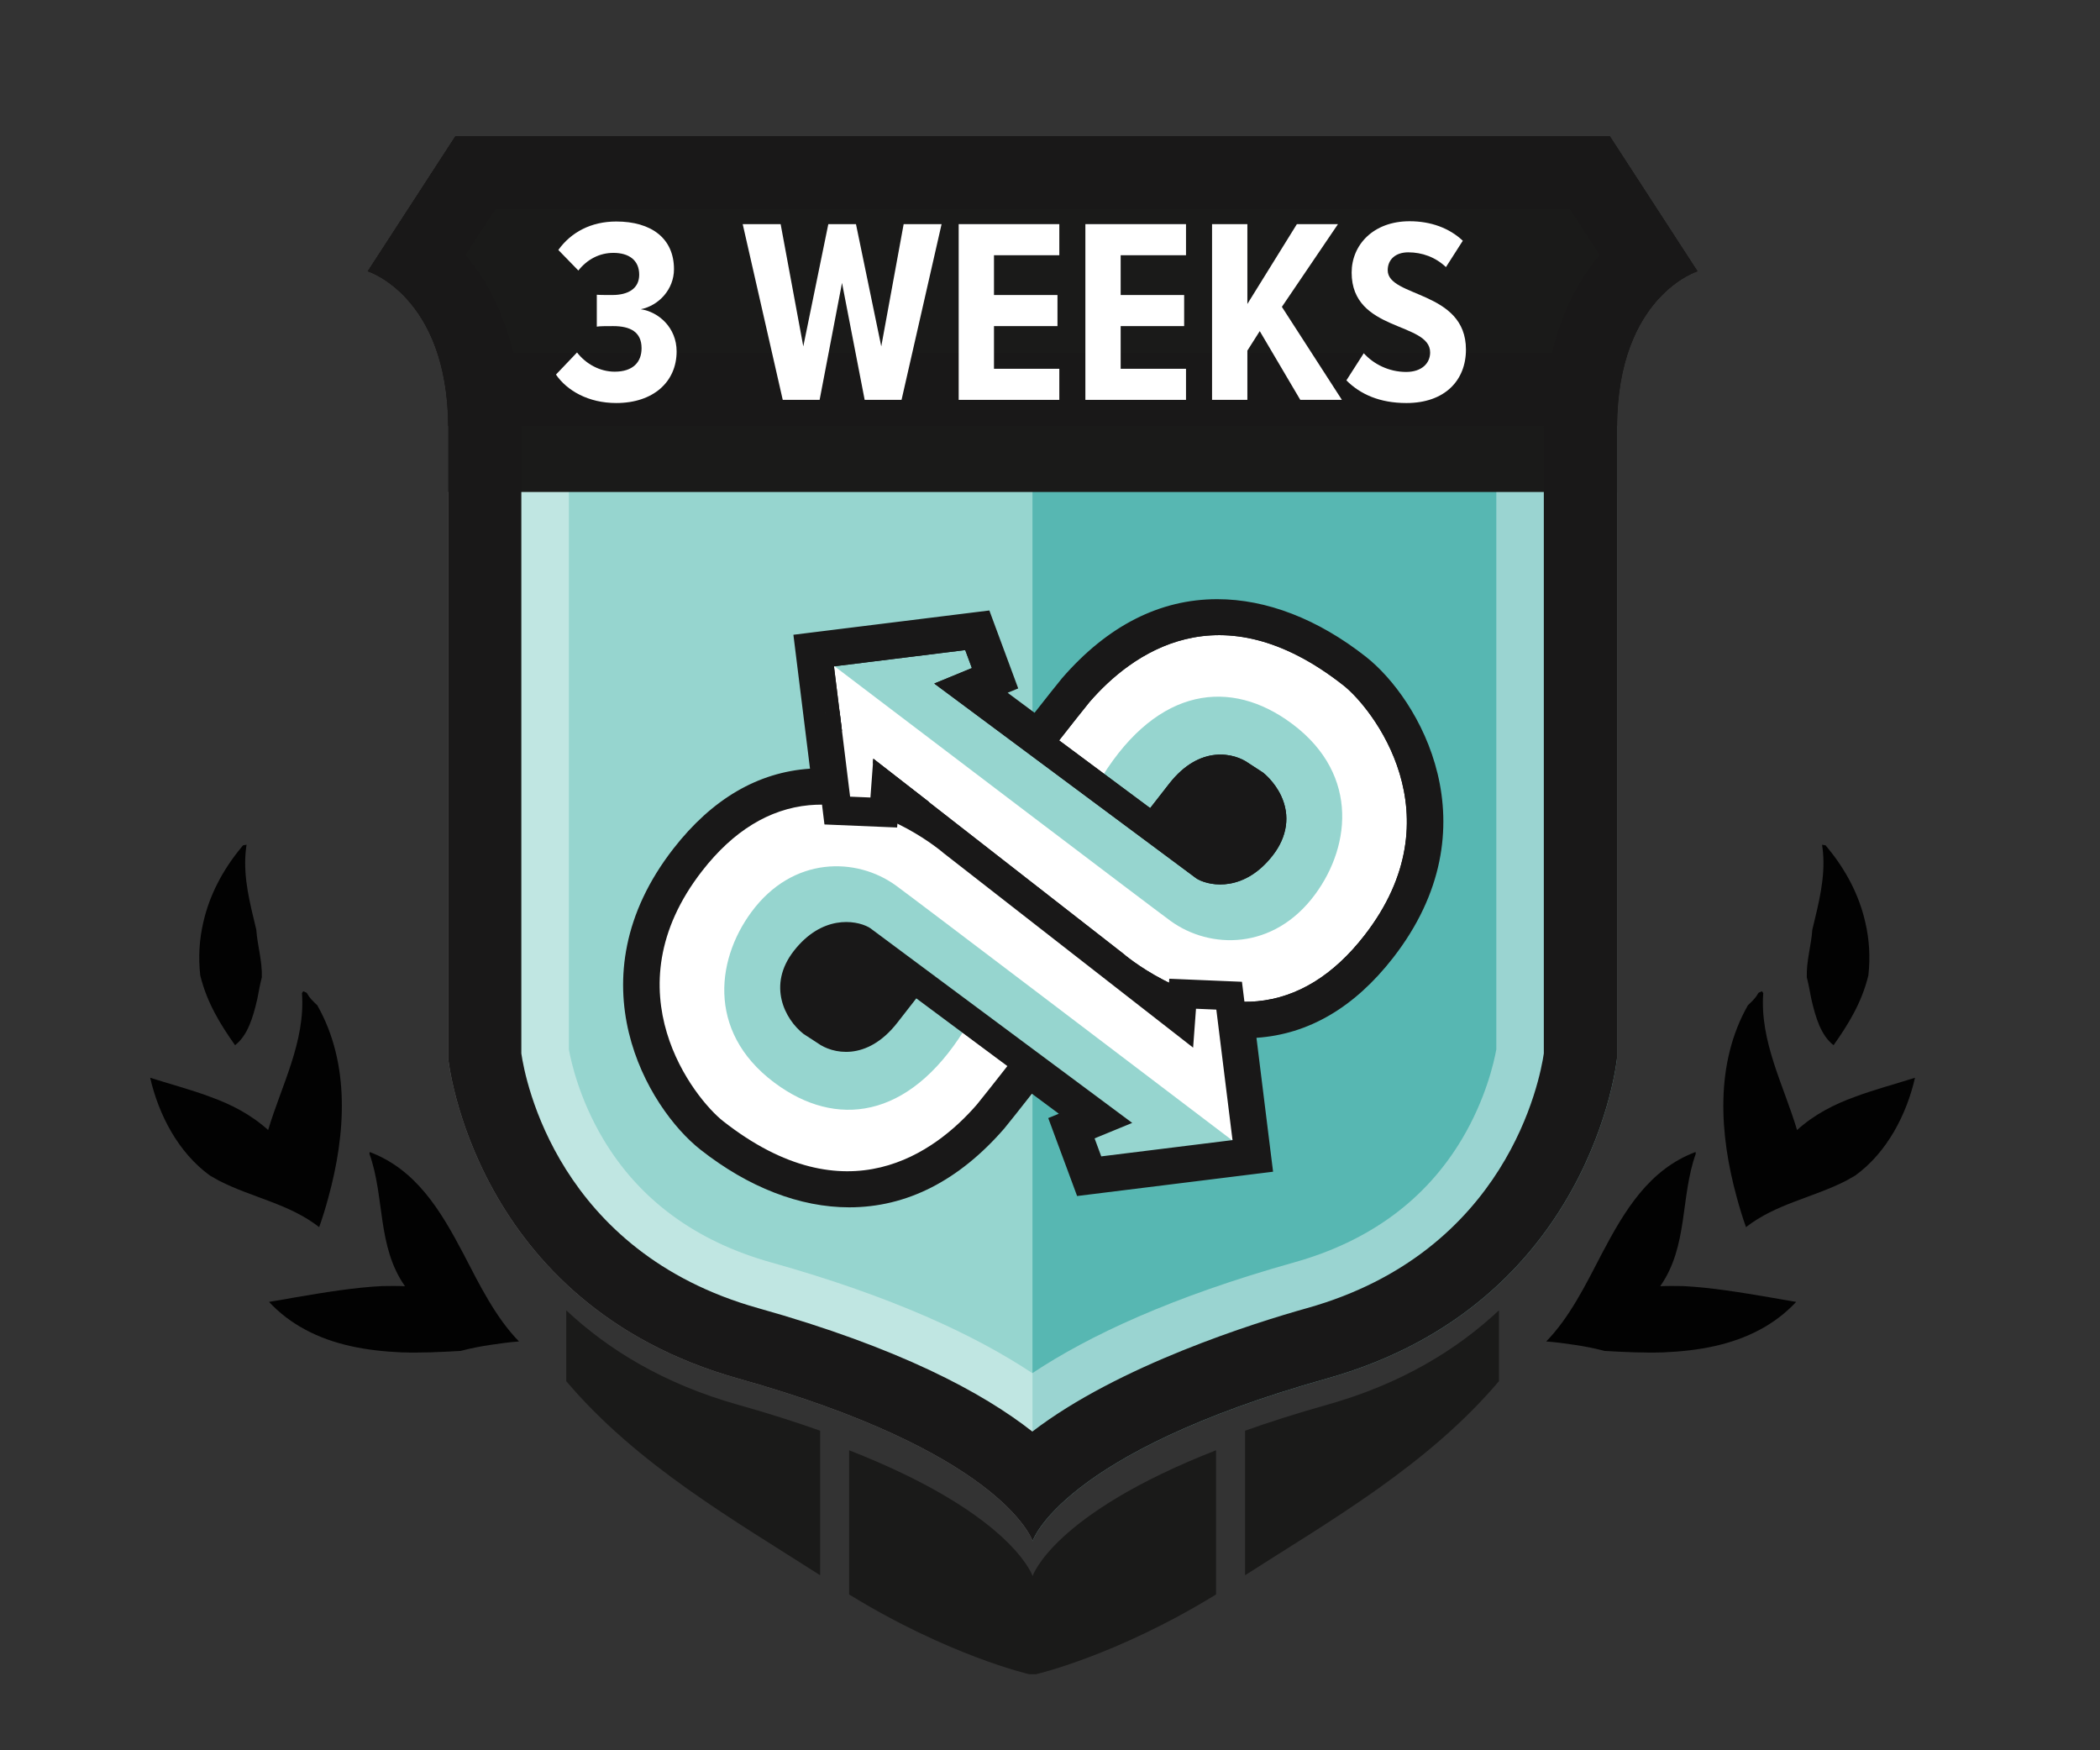 <?xml version="1.0" encoding="utf-8"?>
<!-- Generator: Adobe Illustrator 16.0.0, SVG Export Plug-In . SVG Version: 6.00 Build 0)  -->
<!DOCTYPE svg PUBLIC "-//W3C//DTD SVG 1.1//EN" "http://www.w3.org/Graphics/SVG/1.1/DTD/svg11.dtd">
<svg version="1.1" id="Layer_1" xmlns="http://www.w3.org/2000/svg" xmlns:xlink="http://www.w3.org/1999/xlink" x="0px" y="0px"
	 width="240px" height="200px" viewBox="0 0 240 200" enable-background="new 0 0 240 200" xml:space="preserve">
<rect x="0" y="0" width="240" height="200" fill="#333333" stroke="none"/>
<path fill="none" d="M53.764,2645.837"/>
<path fill="none" d="M53.764-599.76"/>
<path fill="#96D5CF" d="M118,50.782H53.406c0,0.088,0.002,0.175,0.002,0.264v69.581c0,0,2.674,27.175,32.079,35.424
	c28.429,7.976,32.288,17.311,32.513,17.921c0.008,0.021,0.011,0.032,0.011,0.032s3.118-9.705,32.524-17.953
	c29.404-8.249,32.078-35.424,32.078-35.424V51.084c0-0.013,0.002-0.025,0.002-0.038c0-0.089,0.002-0.176,0.002-0.264H118z"/>
<g opacity="0.5">
	<g>
		<g>
			<defs>
				<rect id="SVGID_1_" x="118" y="48.694" width="66.811" height="127.397"/>
			</defs>
			<clipPath id="SVGID_2_">
				<use xlink:href="#SVGID_1_"  overflow="visible"/>
			</clipPath>
			<path clip-path="url(#SVGID_2_)" fill="#189995" d="M151.639,157.53c30.401-8.529,33.166-36.624,33.166-36.624V49.005
				c0-0.013,0-0.024,0-0.039c0-0.092,0.004-0.181,0.004-0.271h-66.81V176.06c0.008,0.021,0.012,0.034,0.012,0.034
				S121.234,166.06,151.639,157.53"/>
		</g>
	</g>
</g>
<g opacity="0.4">
	<g>
		<g>
			<defs>
				<rect id="SVGID_3_" x="42" y="15.55" width="152.02" height="160.543"/>
			</defs>
			<clipPath id="SVGID_4_">
				<use xlink:href="#SVGID_3_"  overflow="visible"/>
			</clipPath>
			<path clip-path="url(#SVGID_4_)" fill="#FFFFFF" d="M176.016,29.348c-2.643,4.355-4.932,10.604-5.004,19.229v0.004l-0.003,0.261
				l-0.001,0.084v0.081v70.903c-0.26,1.438-1.203,5.666-3.914,10.225c-4.133,6.953-10.586,11.701-19.183,14.113
				c-13.943,3.912-23.452,8.354-29.929,12.659c-6.466-4.301-15.956-8.755-29.872-12.659c-8.596-2.412-15.051-7.16-19.183-14.113
				c-2.709-4.559-3.653-8.786-3.913-10.225V48.968l-0.003-0.375c-0.065-8.625-2.356-14.883-5.003-19.244h24.605h23.781h9.198h33.814
				L176.016,29.348 M183.984,15.551h-32.576h-33.814h-9.198H84.615H52.039L42.005,31.004c0,0,9.1,2.807,9.21,17.689
				c0.001,0.091,0.003,0.181,0.003,0.272v71.939c0,0,2.764,28.095,33.166,36.624c29.393,8.245,33.383,17.896,33.615,18.528
				c0.008,0.021,0.012,0.033,0.012,0.033s3.225-10.033,33.627-18.563s33.166-36.624,33.166-36.624V49.003
				c0-0.013,0.002-0.025,0.002-0.038c0-0.093,0.002-0.183,0.002-0.272c0.109-14.884,9.211-17.689,9.211-17.689L183.984,15.551z"/>
		</g>
	</g>
</g>
<path fill="#1A1A19" d="M194.02,31.004L183.984,15.55H151.41h-33.816h-9.198H84.615H52.04L42.006,31.004c0,0,9.1,2.807,9.21,17.69
	v7.523h133.595v-7.523C184.919,33.811,194.02,31.004,194.02,31.004"/>
<path fill="#191818" d="M179.441,23.916l3.393,5.226c-2.295,2.727-4.316,6.396-5.443,11.187H58.634
	c-1.128-4.789-3.149-8.46-5.444-11.187l3.392-5.226h28.033h23.781h9.198h33.814H179.441 M183.984,15.551h-32.576h-33.814h-9.198
	H84.615H52.039L42.005,31.004c0,0,9.1,2.807,9.21,17.689h133.594c0.109-14.884,9.211-17.689,9.211-17.689L183.984,15.551z"/>
<path fill="#191818" d="M179.441,23.916l3.393,5.226c-3.477,4.128-6.324,10.429-6.393,19.495v0.061v0.041l-0.002,0.022l-0.002,0.166
	v0.038v0.04v71.372c-0.437,2.982-4.16,22.674-27.06,29.099c-5.879,1.648-21.528,6.527-31.394,14.106
	c-5.685-4.468-15.251-9.594-31.342-14.106c-22.9-6.425-26.624-26.115-27.06-29.099v-71.41l-0.002-0.271l-0.001-0.063
	c-0.067-9.063-2.915-15.36-6.391-19.489l3.392-5.226h28.033h23.781h9.198h33.814L179.441,23.916 M183.984,15.551h-32.576h-33.814
	h-9.198H84.615H52.039L42.005,31.004c0,0,9.1,2.807,9.21,17.689c0.001,0.091,0.003,0.181,0.003,0.272v71.939
	c0,0,2.764,28.095,33.166,36.624c29.393,8.245,33.383,17.896,33.615,18.528c0.008,0.021,0.012,0.033,0.012,0.033
	s3.225-10.033,33.627-18.563s33.166-36.624,33.166-36.624V49.003c0-0.013,0.002-0.025,0.002-0.038c0-0.093,0.002-0.183,0.002-0.272
	c0.109-14.884,9.211-17.689,9.211-17.689L183.984,15.551z"/>
<path fill="#FFFFFF" d="M63.539,42.802l2.408-2.527c1.024,1.323,2.62,2.196,4.305,2.196c2.108,0,3.071-1.112,3.071-2.68
	c0-1.866-1.294-2.528-3.251-2.528c-0.662,0-1.566,0-1.866,0.062V33.68c0.3,0.03,1.294,0.03,1.775,0.03
	c1.837,0,3.071-0.753,3.071-2.318c0-1.686-1.204-2.497-2.95-2.497c-1.565,0-2.98,0.722-4.004,2.017l-2.288-2.349
	c1.444-2.018,3.732-3.252,6.623-3.252c3.974,0,6.593,1.896,6.593,5.449c0,2.288-1.716,4.154-3.793,4.575
	c2.047,0.302,4.095,2.108,4.095,4.818c0,3.49-2.68,5.899-6.895,5.899C67.242,46.054,64.803,44.638,63.539,42.802"/>
<polygon fill="#FFFFFF" points="98.819,45.692 96.23,32.326 93.671,45.692 89.457,45.692 84.88,25.611 89.216,25.611 91.805,39.582 
	94.665,25.611 97.825,25.611 100.716,39.582 103.275,25.611 107.61,25.611 103.034,45.692 "/>
<polygon fill="#FFFFFF" points="109.564,45.692 109.564,25.611 121.064,25.611 121.064,29.165 113.598,29.165 113.598,33.711 
	120.854,33.711 120.854,37.263 113.598,37.263 113.598,42.14 121.064,42.14 121.064,45.692 "/>
<polygon fill="#FFFFFF" points="124.043,45.692 124.043,25.611 135.543,25.611 135.543,29.165 128.076,29.165 128.076,33.711 
	135.332,33.711 135.332,37.263 128.076,37.263 128.076,42.14 135.543,42.14 135.543,45.692 "/>
<polygon fill="#FFFFFF" points="148.605,45.692 143.971,37.835 142.557,40.063 142.557,45.692 138.521,45.692 138.521,25.611 
	142.557,25.611 142.557,34.733 148.215,25.611 152.912,25.611 146.5,35.064 153.361,45.692 "/>
<path fill="#FFFFFF" d="M153.873,43.464l1.986-3.101c1.113,1.233,2.859,2.138,4.848,2.138c1.775,0,2.738-0.994,2.738-2.228
	c0-3.522-8.971-2.318-8.971-9.122c0-3.162,2.469-5.871,6.623-5.871c2.438,0,4.545,0.784,6.081,2.228l-1.927,3.012
	c-1.204-1.145-2.74-1.687-4.307-1.687c-1.443,0-2.348,0.813-2.348,2.047c0,3.131,8.941,2.288,8.941,9.063
	c0,3.521-2.409,6.11-6.805,6.11C157.695,46.054,155.469,45.061,153.873,43.464"/>
<path fill="#FFFFFF" d="M119.314,84.137c0.391-0.502,3.57-4.556,3.965-5.01c13.438-15.473,31.015-1.697,30.063-2.439
	c10.289,8.021,12.461,20.223,3.873,31.24c-13.27,17.026-30.963,1.478-29.974,2.247c-2.927-2.28-26.01-20.271-26.01-20.271
	l-0.219,2.966l-5.315-0.225l-2.223-17.934l17.934-2.224l1.767,4.773l-3.074,1.263l27.572,20.495c0,0,3.306,1.793,6.474-2.271
	c3.168-4.064-0.824-7.175-0.824-7.175l-1.579-1.022c0,0-3.349-2.44-6.832,2.03l-3.484,4.47"/>
<path fill="#191818" d="M132.564,94.066c0.483,3.915,4.052,6.694,7.968,6.21c3.915-0.485,6.694-4.054,6.209-7.969
	s-4.052-6.694-7.968-6.21C134.859,86.583,132.079,90.151,132.564,94.066"/>
<path fill="#FFFFFF" d="M120.693,86.451l4.588,3.41c-0.109,0.188-0.217,0.382-0.324,0.576L120.693,86.451z"/>
<path fill="#191818" d="M125.38,93.09l-5.813-5.435l2.11-2.527l5.761,4.283l-0.726,1.269c-0.104,0.183-0.208,0.365-0.312,0.555
	L125.38,93.09z"/>
<polygon fill="#191818" points="126.895,91.188 125.146,89.89 125.357,89.526 127.023,91.029 "/>
<path fill="#191818" d="M139.311,99.431c-1.111,0-1.843-0.39-1.873-0.405l-6.012-4.469l0.064-0.083
	c0.396-0.507,1.26-1.613,3.15-4.042c1.414-1.813,2.974-2.732,4.635-2.732c1.385,0,2.302,0.656,2.34,0.685l1.576,1.019
	c0.048,0.038,1.031,0.813,1.637,2.105c0.563,1.199,0.881,3.078-0.787,5.219C142.299,98.961,140.507,99.431,139.311,99.431
	 M137.548,98.851c0.002,0,0.712,0.374,1.763,0.374c1.15,0,2.877-0.456,4.568-2.626c1.287-1.65,1.544-3.336,0.764-5.004
	c-0.586-1.249-1.561-2.018-1.57-2.025l-1.571-1.017c-0.015-0.01-0.909-0.647-2.226-0.647c-1.594,0-3.099,0.893-4.472,2.653
	c-1.794,2.305-2.663,3.418-3.086,3.959L137.548,98.851z"/>
<path fill="#96D5CF" d="M146.962,82.202c8.394,5.708,7.536,14.323,3.321,20.018c-4.729,6.395-11.994,6.281-16.506,3.011
	c-2.137-1.551-28.199-21.344-40.405-30.615l17.849-2.213l1.767,4.772l-3.074,1.265l10.779,8.013c0,0,10.547,8.513,10.879,8.087
	l5.914,4.396c0,0,3.306,1.794,6.474-2.271c3.167-4.063-0.825-7.176-0.825-7.176l-1.578-1.021c0,0-3.35-2.439-6.834,2.029
	c-1.892,2.428-2.756,3.536-3.15,4.043l-4.615-3.432l-1.574-1.418C131.682,78.834,139.963,77.443,146.962,82.202"/>
<path fill="#191818" d="M142.261,117.773c-8.563,0.001-15.405-5.75-16.069-6.326l-23.542-18.352l-0.11,1.484l-8.305-0.347
	l-2.599-20.957l20.867-2.587l2.772,7.49l-1.848,0.76l4.97,3.693c0.942-1.2,3.272-4.166,3.64-4.589
	c6.019-6.93,13.289-9.813,21.028-8.341c2.922,0.556,7.465,2.051,12.506,6.015c5.836,4.585,14.232,18.739,2.945,33.223
	c-4.131,5.3-9.02,8.243-14.529,8.754C143.404,117.749,142.828,117.773,142.261,117.773 M99.815,86.708l28.519,22.231
	c0.068,0.061,7.193,6.228,15.37,5.471c4.56-0.43,8.667-2.951,12.21-7.496c10.729-13.764,0.852-26.063-2.382-28.602
	c-14.147-11.124-24.248-3.588-29.007,1.896c-0.284,0.327-2.469,3.101-3.482,4.395l10.406,7.736l2.16-2.771
	c3.531-4.532,7.5-3.52,9.104-2.35l1.621,1.054c0.134,0.104,1.332,1.066,2.08,2.665c1.054,2.248,0.709,4.672-0.969,6.823
	c-3.185,4.084-6.992,3.56-8.56,2.707l-0.199-0.126l-29.913-22.235l4.3-1.768l-0.761-2.055l-15.002,1.858l1.848,14.911l2.324,0.1
	L99.815,86.708z M138.527,97.601c0.416,0.173,2.291,0.736,4.318-1.865c1.916-2.457,0.176-4.268-0.494-4.825l-1.504-0.973
	c-0.41-0.275-2.314-1.324-4.638,1.657l-2.112,2.712L138.527,97.601z"/>
<path fill="#FFFFFF" d="M116.856,122.282c-0.391,0.502-3.572,4.557-3.966,5.01c-13.438,15.473-31.014,1.697-30.062,2.439
	c-10.29-8.021-12.461-20.222-3.873-31.24c13.27-17.025,30.963-1.478,29.974-2.247c2.926,2.28,26.008,20.271,26.008,20.271
	l0.221-2.964l5.314,0.223l2.223,17.934l-17.934,2.224l-1.767-4.773l3.073-1.262L98.496,107.4c0,0-3.307-1.793-6.474,2.271
	c-3.167,4.064,0.825,7.176,0.825,7.176l1.579,1.021c0,0,3.349,2.44,6.833-2.029l3.484-4.471"/>
<path fill="#191818" d="M142.261,117.773c-8.563,0.001-15.405-5.75-16.069-6.326l-23.542-18.352l-0.11,1.484l-8.305-0.347
	l-2.599-20.957l20.867-2.587l2.772,7.49l-1.848,0.76l4.97,3.693c0.942-1.2,3.272-4.166,3.64-4.589
	c6.019-6.93,13.289-9.813,21.028-8.341c2.922,0.556,7.465,2.051,12.506,6.015c5.836,4.585,14.232,18.739,2.945,33.223
	c-4.131,5.3-9.02,8.243-14.529,8.754C143.404,117.749,142.828,117.773,142.261,117.773 M99.815,86.708l28.519,22.231
	c0.068,0.061,7.193,6.228,15.37,5.471c4.56-0.43,8.667-2.951,12.21-7.496c10.729-13.764,0.852-26.063-2.382-28.602
	c-14.147-11.124-24.248-3.588-29.007,1.896c-0.284,0.327-2.469,3.101-3.482,4.395l10.406,7.736l2.16-2.771
	c3.531-4.532,7.5-3.52,9.104-2.35l1.621,1.054c0.134,0.104,1.332,1.066,2.08,2.665c1.054,2.248,0.709,4.672-0.969,6.823
	c-3.185,4.084-6.992,3.56-8.56,2.707l-0.199-0.126l-29.913-22.235l4.3-1.768l-0.761-2.055l-15.002,1.858l1.848,14.911l2.324,0.1
	L99.815,86.708z M138.527,97.601c0.416,0.173,2.291,0.736,4.318-1.865c1.916-2.457,0.176-4.268-0.494-4.825l-1.504-0.973
	c-0.41-0.275-2.314-1.324-4.638,1.657l-2.112,2.712L138.527,97.601z"/>
<path fill="#FFFFFF" d="M116.856,122.282c-0.391,0.502-3.572,4.557-3.966,5.01c-13.438,15.473-31.014,1.697-30.062,2.439
	c-10.29-8.021-12.461-20.222-3.873-31.24c13.27-17.025,30.963-1.478,29.974-2.247c2.926,2.28,26.008,20.271,26.008,20.271
	l0.221-2.964l5.314,0.223l2.223,17.934l-17.934,2.224l-1.767-4.773l3.073-1.262L98.496,107.4c0,0-3.307-1.793-6.474,2.271
	c-3.167,4.064,0.825,7.176,0.825,7.176l1.579,1.021c0,0,3.349,2.44,6.833-2.029l3.484-4.471"/>
<path fill="#191818" d="M103.606,112.353c-0.485-3.915-4.052-6.693-7.968-6.21c-3.914,0.485-6.695,4.054-6.209,7.97
	c0.484,3.914,4.052,6.693,7.967,6.209C101.311,119.836,104.091,116.268,103.606,112.353"/>
<path fill="#FFFFFF" d="M115.478,119.968l-4.588-3.409c0.109-0.189,0.217-0.383,0.325-0.576L115.478,119.968z"/>
<path fill="#191818" d="M114.493,121.291l-5.761-4.282l0.726-1.271c0.104-0.181,0.208-0.365,0.312-0.553l1.021-1.858l5.813,5.438
	L114.493,121.291z"/>
<polygon fill="#191818" points="110.814,116.894 109.146,115.389 109.276,115.229 111.024,116.53 "/>
<path fill="#191818" d="M96.895,118.721c-1.385,0-2.302-0.655-2.34-0.684l-1.575-1.02c-0.048-0.036-4.044-3.227-0.85-7.325
	c1.742-2.234,3.534-2.704,4.73-2.704c1.111,0,1.843,0.391,1.874,0.405l6.01,4.468l-3.215,4.126
	C100.115,117.802,98.556,118.721,96.895,118.721 M96.86,107.194c-1.15,0-2.876,0.455-4.568,2.625
	c-3.066,3.936,0.648,6.905,0.807,7.03l1.573,1.017c0.013,0.011,0.908,0.647,2.223,0.647c1.594,0,3.098-0.892,4.472-2.653l3.085-3.96
	l-5.829-4.332C98.621,107.568,97.911,107.194,96.86,107.194"/>
<path fill="#96D5CF" d="M89.209,124.217c-8.395-5.708-7.536-14.323-3.322-20.018c4.73-6.395,11.995-6.281,16.507-3.009
	c2.135,1.549,28.199,21.342,40.405,30.613l-17.85,2.213l-1.768-4.772l3.075-1.263l-10.78-8.015c0,0-10.547-8.513-10.879-8.087
	l-5.914-4.396c0,0-3.306-1.793-6.474,2.271c-3.167,4.064,0.825,7.176,0.825,7.176l1.58,1.021c0,0,3.348,2.439,6.832-2.029
	c1.893-2.428,2.756-3.536,3.151-4.043l4.616,3.433l1.574,1.419C104.489,127.585,96.208,128.976,89.209,124.217"/>
<path fill="#191818" d="M97.011,137.089c-1.285,0-2.587-0.125-3.903-0.375c-2.921-0.556-7.462-2.051-12.507-6.014
	c-5.836-4.585-14.233-18.74-2.945-33.223c4.13-5.3,9.018-8.243,14.528-8.754c9.348-0.865,17.088,5.636,17.796,6.248l23.543,18.351
	l0.109-1.484l8.305,0.348l2.599,20.956l-20.865,2.587l-2.772-7.49l1.848-0.76l-4.969-3.693c-0.941,1.2-3.268,4.161-3.64,4.589
	C109.142,134.124,103.282,137.089,97.011,137.089 M93.889,91.944c-0.47,0-0.944,0.021-1.423,0.064
	c-4.56,0.431-8.667,2.95-12.209,7.495c-10.728,13.765-0.851,26.063,2.381,28.604c14.151,11.116,24.249,3.584,29.008-1.896
	c0.287-0.33,2.468-3.101,3.482-4.394l-10.407-7.737l-2.16,2.771c-3.532,4.531-7.499,3.521-9.104,2.349l-1.622-1.053
	c-2.127-1.657-4.179-5.555-1.112-9.489c3.185-4.086,6.993-3.558,8.561-2.707l0.198,0.126l29.915,22.235l-4.301,1.767l0.76,2.057
	l15.002-1.858l-1.849-14.911l-2.323-0.1l-0.33,4.444L107.837,97.48C107.771,97.422,101.45,91.944,93.889,91.944 M93.819,115.511
	l1.504,0.974c0.41,0.274,2.312,1.322,4.637-1.659l2.113-2.711l-4.431-3.294c-0.415-0.171-2.29-0.738-4.319,1.863
	C91.408,113.142,93.149,114.951,93.819,115.511"/>
<polyline fill="#FFFFFF" points="94.316,81.47 95.689,92.621 101.003,92.843 101.223,89.879 105.16,92.928 "/>
<polygon fill="#191818" points="102.529,94.557 94.223,94.209 92.68,81.671 95.952,81.269 97.154,91.032 99.477,91.129 
	99.806,86.697 106.169,91.624 104.15,94.232 102.641,93.063 "/>
<path fill="#191818" d="M139.114,70.974c7.45,0,13.512,4.529,15.438,6.042c4.38,3.442,13.816,16.604,2.663,30.912
	c-4.85,6.224-10.158,8.196-14.943,8.196c-0.51,0-1.017-0.022-1.516-0.065l1.939,15.65l-17.934,2.223l-1.767-4.772l3.073-1.264
	l-17.042-12.669l7.829,7.058c-0.392,0.502-3.572,4.555-3.966,5.01c-5.355,6.166-10.898,8.152-15.834,8.152
	c-7.45,0-13.512-4.528-15.438-6.042c-4.38-3.442-13.817-16.603-2.663-30.911c4.85-6.225,10.158-8.197,14.943-8.196
	c0.511,0,1.017,0.021,1.515,0.063l-1.94-15.648l17.935-2.224l1.767,4.773l-3.074,1.262l17.042,12.669l-7.828-7.056
	c0.392-0.502,3.572-4.556,3.967-5.01C128.636,72.961,134.18,70.974,139.114,70.974 M139.498,99.414c1.244,0,2.966-0.506,4.648-2.665
	c3.168-4.064-0.824-7.175-0.824-7.175l-1.579-1.022c0,0-0.913-0.665-2.281-0.665c-1.252,0-2.887,0.559-4.552,2.695
	c-1.893,2.427-2.756,3.535-3.151,4.042l5.914,4.396C137.673,99.02,138.4,99.414,139.498,99.414 M134.939,116.516l0.131-1.783
	c-4.666-1.76-7.829-4.558-7.829-4.558c-2.927-2.28-26.009-20.271-26.009-20.271l-0.133,1.784c4.667,1.76,7.83,4.558,7.83,4.558
	C111.855,98.524,134.939,116.516,134.939,116.516 M96.708,118.533c1.253,0,2.887-0.56,4.552-2.695
	c1.894-2.427,2.756-3.535,3.151-4.042l-5.914-4.396c0,0-0.726-0.395-1.824-0.395c-1.245,0-2.967,0.506-4.649,2.665
	c-3.168,4.063,0.824,7.175,0.824,7.175l1.58,1.022C94.428,117.868,95.34,118.533,96.708,118.533 M139.114,68.466
	c-6.567,0-12.532,3.033-17.729,9.018c-0.336,0.387-2.062,2.577-3.15,3.963l-3.077-2.286l1.209-0.497l-0.84-2.271l-1.768-4.772
	l-0.689-1.863L111.098,70l-17.935,2.224l-2.489,0.309l0.309,2.489l1.588,12.813c-5.941,0.393-11.183,3.456-15.596,9.119
	c-11.685,14.991-2.963,29.668,3.092,34.426c5.477,4.303,11.351,6.578,16.988,6.578c6.567,0,12.531-3.033,17.729-9.018
	c0.335-0.387,2.061-2.578,3.148-3.964l3.078,2.287l-1.21,0.496l0.841,2.271l1.769,4.773l0.688,1.863l1.973-0.245l17.934-2.224
	l2.49-0.309l-0.311-2.489l-1.588-12.812c5.941-0.395,11.184-3.457,15.596-9.119c11.687-14.993,2.964-29.668-3.092-34.426
	C150.626,70.74,144.751,68.466,139.114,68.466 M135.316,94.142l0.895-1.147l0.678-0.869c0.614-0.789,1.561-1.729,2.573-1.729
	c0.414,0,0.733,0.153,0.832,0.207l0.087,0.072v-0.017l1.46,0.942c0.862,0.736,1.607,1.963,0.327,3.604
	c-0.878,1.127-1.777,1.699-2.67,1.699c-0.238,0-0.456-0.047-0.563-0.073L135.316,94.142z M94.33,114.816
	c-0.862-0.735-1.607-1.964-0.328-3.604c0.879-1.127,1.777-1.699,2.671-1.699c0.252,0,0.455,0.047,0.576,0.083l3.606,2.682
	l-1.573,2.019c-0.614,0.789-1.561,1.729-2.574,1.729c-0.414,0-0.733-0.153-0.831-0.208l-0.087-0.071v0.017L94.33,114.816z"/>
<path fill="#1A1A19" d="M118.011,180.093c0,0-0.004-0.012-0.012-0.033c-0.194-0.527-3.012-7.318-20.954-14.34v16.475
	c11.415,7.014,20.568,9.111,20.568,9.111h0.797c0,0,9.152-2.099,20.566-9.111v-16.477
	C120.29,173.029,118.011,180.093,118.011,180.093"/>
<path fill="#1A1A19" d="M64.715,149.729v8.097c8.119,9.569,19.146,15.857,29.014,22.171v-16.513
	c-2.791-0.993-5.886-1.983-9.345-2.953C75.819,158.127,69.449,154.172,64.715,149.729"/>
<path fill="#1A1A19" d="M142.294,163.484v16.512c9.869-6.313,20.896-12.602,29.015-22.17v-8.099
	c-4.733,4.442-11.104,8.398-19.67,10.803C148.177,161.501,145.086,162.491,142.294,163.484"/>
<path fill="#020202" d="M192.377,146.958c-0.916-0.017-1.783-0.026-2.639,0.015c3.212-4.57,2.291-10.164,4.059-15.118l-0.018-0.221
	c-5.328,2.009-8.123,6.701-10.73,11.657c-1.861,3.592-3.684,7.274-6.339,9.994c1.108,0.08,2.153,0.229,3.233,0.388
	c1.123,0.163,2.274,0.387,3.436,0.692c2.307,0.135,4.581,0.238,6.732,0.167c4.033-0.171,7.795-0.855,11.037-2.606
	c1.5-0.798,2.9-1.849,4.131-3.16c-0.949-0.153-1.992-0.343-3.028-0.523C198.986,147.688,195.553,147.116,192.377,146.958"/>
<path fill="#020202" d="M205.377,129.127c-1.494-5.036-4.273-10.122-3.863-15.641l-0.145-0.221l-0.373,0.165
	c-0.045,0.036-0.098,0.108-0.102,0.146c-0.293,0.5-0.602,0.786-1.137,1.3c-3.806,6.707-3.23,14.78-1.275,21.92
	c0.32,1.176,0.654,2.295,1.063,3.425c3.423-2.676,7.644-3.357,11.442-5.306c0.342-0.207,0.676-0.37,1.028-0.582
	c3.66-2.642,5.887-7.007,6.843-11.183c-2.373,0.757-4.701,1.366-6.876,2.186C209.638,126.182,207.375,127.324,205.377,129.127"/>
<path fill="#020202" d="M29.292,106.239c0.117,1.752,0.69,3.561,0.63,5.436c-0.208,0.813-0.353,1.625-0.512,2.452
	c-0.499,2.186-1.119,4.204-2.547,5.305c-1.651-2.336-3.224-4.857-3.98-7.991c-0.229-2.089-0.103-4.093,0.352-6.049
	c0.698-3.077,2.194-5.974,4.379-8.601c0.069-0.091,0.125-0.13,0.158-0.195l0.408-0.072c-0.051,0.281-0.077,0.594-0.112,0.911
	C27.828,100.39,28.536,103.106,29.292,106.239"/>
<path fill="#020202" d="M207.122,106.239c-0.117,1.752-0.69,3.561-0.63,5.436c0.208,0.813,0.352,1.625,0.512,2.452
	c0.499,2.186,1.119,4.204,2.547,5.305c1.651-2.336,3.226-4.857,3.98-7.991c0.229-2.089,0.104-4.093-0.353-6.049
	c-0.696-3.077-2.193-5.974-4.379-8.601c-0.067-0.091-0.125-0.13-0.157-0.195l-0.408-0.072c0.052,0.281,0.078,0.594,0.113,0.911
	C208.586,100.39,207.878,103.106,207.122,106.239"/>
<path fill="#020202" d="M43.646,146.958c0.916-0.017,1.783-0.026,2.638,0.015c-3.211-4.57-2.29-10.164-4.058-15.118l0.017-0.221
	c5.329,2.009,8.124,6.701,10.731,11.657c1.862,3.592,3.683,7.274,6.339,9.994c-1.109,0.08-2.153,0.229-3.234,0.388
	c-1.122,0.163-2.275,0.387-3.435,0.692c-2.306,0.135-4.581,0.238-6.732,0.167c-4.035-0.171-7.795-0.855-11.037-2.606
	c-1.501-0.798-2.902-1.849-4.131-3.16c0.949-0.153,1.992-0.343,3.028-0.523C37.037,147.688,40.471,147.116,43.646,146.958"/>
<path fill="#020202" d="M30.646,129.127c1.494-5.036,4.274-10.122,3.865-15.641l0.142-0.221l0.374,0.165
	c0.045,0.036,0.097,0.108,0.101,0.146c0.292,0.5,0.601,0.786,1.136,1.3c3.805,6.707,3.229,14.78,1.274,21.92
	c-0.319,1.176-0.652,2.295-1.062,3.425c-3.423-2.676-7.645-3.357-11.443-5.306c-0.341-0.207-0.676-0.37-1.029-0.582
	c-3.66-2.642-5.886-7.007-6.842-11.183c2.373,0.757,4.701,1.366,6.877,2.186C26.385,126.182,28.647,127.324,30.646,129.127"/>
</svg>
